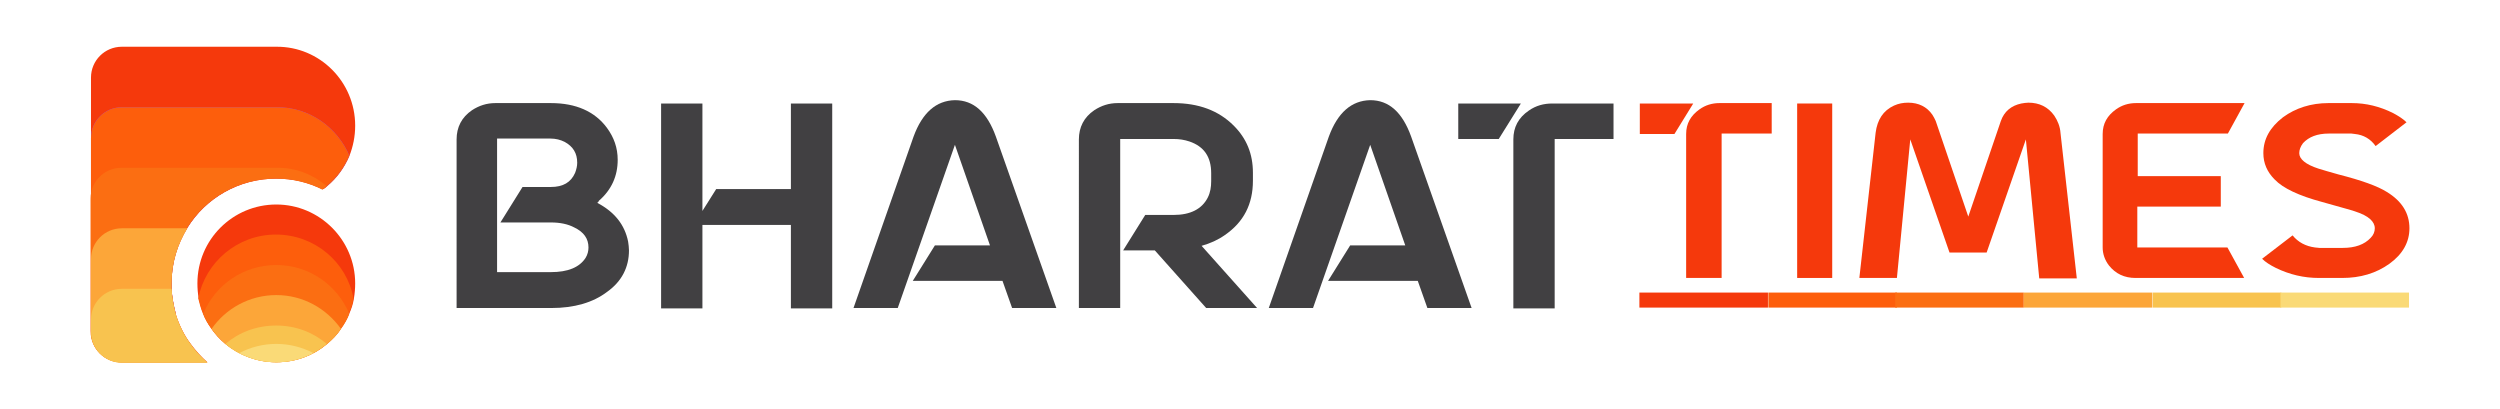 <?xml version="1.0" encoding="utf-8"?>
<!-- Generator: Adobe Illustrator 26.4.1, SVG Export Plug-In . SVG Version: 6.00 Build 0)  -->
<svg version="1.1" id="Layer_1" xmlns="http://www.w3.org/2000/svg" xmlns:xlink="http://www.w3.org/1999/xlink" x="0px" y="0px"
	 viewBox="0 0 599 98" style="enable-background:new 0 0 599 98;" xml:space="preserve">
<style type="text/css">
	.st0{fill:#F5390C;}
	.st1{fill:#8E48F8;}
	.st2{fill:#FD5E0C;}
	.st3{fill:#FB6E12;}
	.st4{fill:#FCA639;}
	.st5{fill:#F8C34F;}
	.st6{fill:#FADA77;}
	.st7{fill:#414042;}
</style>
<g>
	<g>
		<path class="st0" d="M85.1,30.1c0,2.6-0.5,5-1.4,7.3c-1.2,2.8-3,5.3-5.3,7.2c-0.3,0.3-0.7,0.6-1.1,0.8c-3.4-1.7-7.1-2.6-11.1-2.6
			c-9,0-16.9,4.7-21.3,11.8c-2.4,3.9-3.8,8.4-3.8,13.3c0,0.4,0,0.8,0,1.2c0.1,2.1,0.5,4.1,1,6.1c0.8,2.6,2,5.1,3.6,7.2
			c1.2,1.6,2.5,3.1,4,4.4H29.2c-4.1,0-7.4-3.3-7.4-7.4V18.6c0-4.1,3.3-7.4,7.4-7.4h37C76.6,11.1,85.1,19.6,85.1,30.1z"/>
		<path class="st1" d="M83.7,37.3c-1.2,2.8-3,5.3-5.3,7.2c-0.3,0.3-0.7,0.6-1.1,0.8c-3.4-1.7-7.1-2.6-11.1-2.6
			c-9,0-16.9,4.7-21.3,11.8c-2.4,3.9-3.8,8.4-3.8,13.3c0,0.4,0,0.8,0,1.2c0.1,2.1,0.5,4.1,1,6.1c-0.7,2.3-1.1,4.7-1.1,7.2
			c0,1.5,0.1,3,0.4,4.4H29.2c-4.1,0-7.4-3.3-7.4-7.4V33.1c0-4.1,3.3-7.4,7.4-7.4h37C74.1,25.6,80.8,30.5,83.7,37.3z"/>
		<path class="st2" d="M83.7,37.3c-1.2,2.8-3,5.3-5.3,7.2c-0.3,0.3-0.7,0.6-1.1,0.8c-3.4-1.7-7.1-2.6-11.1-2.6
			c-9,0-16.9,4.7-21.3,11.8c-2.4,3.9-3.8,8.4-3.8,13.3c0,0.4,0,0.8,0,1.2c0.1,2.1,0.5,4.1,1,6.1c-0.7,2.3-1.1,4.7-1.1,7.2
			c0,1.5,0.1,3,0.4,4.4H29.2c-4.1,0-7.4-3.3-7.4-7.4V33.1c0-4.1,3.3-7.4,7.4-7.4h37C74.1,25.6,80.8,30.5,83.7,37.3z"/>
		<path class="st3" d="M78.3,44.6c-0.3,0.3-0.7,0.6-1.1,0.8c-3.4-1.7-7.1-2.6-11.1-2.6c-9,0-16.9,4.7-21.3,11.8
			c-2.4,3.9-3.8,8.4-3.8,13.3c0,0.4,0,0.8,0,1.2c0.1,2.1,0.5,4.1,1,6.1c0.8,2.6,2,5.1,3.6,7.2c-1,1.4-1.8,2.9-2.5,4.4h-14
			c-4.1,0-7.4-3.3-7.4-7.4V47.6c0-4.1,3.3-7.4,7.4-7.4h37C70.8,40.1,75,41.8,78.3,44.6z"/>
		<path class="st4" d="M49.7,86.9H29.2c-4.1,0-7.4-3.3-7.4-7.4V62.1c0-4.1,3.3-7.4,7.4-7.4h15.7c-2.4,3.9-3.8,8.4-3.8,13.3
			c0,0.4,0,0.8,0,1.2c0.1,2.1,0.5,4.1,1,6.1c0.8,2.6,2,5.1,3.6,7.2C46.8,84.1,48.2,85.5,49.7,86.9z"/>
		<path class="st5" d="M49.7,86.9H29.2c-4.1,0-7.4-3.3-7.4-7.4v-2.9c0-4.1,3.3-7.4,7.4-7.4h11.9c0.1,2.1,0.5,4.1,1,6.1
			c0.8,2.6,2,5.1,3.6,7.2C46.8,84.1,48.2,85.5,49.7,86.9z"/>
		<path class="st0" d="M85.1,67.9c0,1.2-0.1,2.4-0.3,3.6c-0.2,1.3-0.6,2.5-1.1,3.6c-0.5,1.3-1.2,2.5-2,3.6c-0.9,1.4-2.1,2.6-3.3,3.6
			c-3.3,2.8-7.5,4.4-12.2,4.4c-4.6,0-8.9-1.7-12.2-4.4c-1.3-1.1-2.4-2.3-3.3-3.6c-0.8-1.1-1.5-2.3-2-3.6c-0.5-1.2-0.8-2.4-1.1-3.6
			c-0.2-1.2-0.3-2.4-0.3-3.6c0-10.5,8.5-18.9,18.9-18.9S85.1,57.5,85.1,67.9z"/>
		<path class="st2" d="M84.7,71.5c-0.2,1.3-0.6,2.5-1.1,3.6c-0.5,1.3-1.2,2.5-2,3.6c-0.9,1.4-2.1,2.6-3.3,3.6
			c-3.3,2.8-7.5,4.4-12.2,4.4c-4.6,0-8.9-1.7-12.2-4.4c-1.3-1.1-2.4-2.3-3.3-3.6c-0.8-1.1-1.5-2.3-2-3.6c-0.5-1.2-0.8-2.4-1.1-3.6
			c1.7-8.7,9.4-15.3,18.6-15.3C75.4,56.2,83.1,62.8,84.7,71.5z"/>
		<path class="st3" d="M83.7,75.2c-0.5,1.3-1.2,2.5-2,3.6c-0.9,1.4-2.1,2.6-3.3,3.6c-3.3,2.8-7.5,4.4-12.2,4.4
			c-4.6,0-8.9-1.7-12.2-4.4c-1.3-1.1-2.4-2.3-3.3-3.6c-0.8-1.1-1.5-2.3-2-3.6c2.8-6.9,9.6-11.7,17.5-11.7
			C74.1,63.5,80.8,68.3,83.7,75.2z"/>
		<path class="st4" d="M81.7,78.8c-0.9,1.4-2.1,2.6-3.3,3.6c-3.3,2.8-7.5,4.4-12.2,4.4c-4.6,0-8.9-1.7-12.2-4.4
			c-1.3-1.1-2.4-2.3-3.3-3.6c3.4-4.9,9.1-8.1,15.5-8.1C72.6,70.7,78.2,73.9,81.7,78.8z"/>
		<path class="st5" d="M78.3,82.4c-1,0.8-2.1,1.6-3.3,2.2c-2.7,1.4-5.7,2.2-8.9,2.2c-3.2,0-6.2-0.8-8.9-2.2C56.1,84,55,83.3,54,82.4
			c3.3-2.8,7.5-4.4,12.2-4.4C70.8,78,75,79.6,78.3,82.4z"/>
		<path class="st6" d="M75.1,84.6c-2.7,1.4-5.7,2.2-8.9,2.2c-3.2,0-6.2-0.8-8.9-2.2c2.7-1.4,5.7-2.2,8.9-2.2
			C69.4,82.4,72.4,83.2,75.1,84.6z"/>
	</g>
	<g>
		<g>
			<g>
				<g>
					<g>
						<path class="st7" d="M143.1,48.6c4.2,2.2,6.6,5.3,7.4,9.3c0.1,0.7,0.2,1.4,0.2,2.1c0,4-1.7,7.4-5.2,9.9
							c-3.4,2.6-7.9,3.9-13.4,3.9h-22.7V33.4c0-2.9,1.2-5.3,3.7-7c1.7-1.1,3.5-1.7,5.6-1.7H132c6,0,10.5,2,13.4,5.9
							c1.7,2.3,2.6,4.8,2.6,7.7c0,3.9-1.5,7.2-4.5,9.8C143.4,48.4,143.2,48.5,143.1,48.6z M125.2,44.8h6.8c2.9,0,4.8-1.1,5.8-3.4
							c0.3-0.8,0.5-1.6,0.5-2.4c0-2.3-1-3.9-3-5c-1-0.5-2.1-0.8-3.4-0.8h-12.8v32H132c4,0,6.8-1.1,8.3-3.4c0.5-0.8,0.7-1.7,0.7-2.5
							c0-2.1-1.1-3.7-3.4-4.8c-1.5-0.8-3.4-1.2-5.6-1.2h-12.1L125.2,44.8z"/>
					</g>
				</g>
				<g>
					<g>
						<path class="st7" d="M168.2,50.7l3.4-5.4h17.9V24.8h9.9v49.1h-9.9v-20h-21.2v20h-9.9V24.8h9.9V50.7z"/>
					</g>
				</g>
				<g>
					<g>
						<path class="st7" d="M240.2,67.3h-21.5l5.3-8.5h13.2l-8.4-24.1l-13.7,39.1h-10.6l14.4-41.1c2.1-5.7,5.4-8.6,9.9-8.7
							c4.5,0,7.7,2.9,9.8,8.7l14.5,41.1h-10.6L240.2,67.3z"/>
					</g>
				</g>
				<g>
					<g>
						<path class="st7" d="M268.4,33.3v40.5h-9.9V33.4c0-2.9,1.2-5.3,3.7-7c1.7-1.1,3.5-1.7,5.6-1.7h13.4c6,0,10.8,1.8,14.4,5.4
							c3.1,3.1,4.6,6.8,4.6,11.3v1.9c0,5.6-2.2,9.9-6.7,13c-1.7,1.2-3.5,2-5.6,2.6l13.3,14.9H289L276.7,60h-7.6l5.3-8.5h6.8
							c4,0,6.8-1.4,8.2-4.2c0.6-1.2,0.8-2.5,0.8-3.9v-1.9c0-3.9-1.7-6.4-5.2-7.6c-1.2-0.4-2.4-0.6-3.8-0.6H268.4z"/>
					</g>
				</g>
				<g>
					<g>
						<path class="st7" d="M339.7,67.3h-21.5l5.3-8.5h13.2l-8.4-24.1l-13.7,39.1h-10.6l14.4-41.1c2.1-5.7,5.4-8.6,9.9-8.7
							c4.5,0,7.7,2.9,9.8,8.7l14.5,41.1H342L339.7,67.3z"/>
					</g>
				</g>
				<g>
					<g>
						<path class="st7" d="M364.4,24.8l-5.3,8.5h-9.7v-8.5H364.4z M372.5,73.9h-9.9V33.4c0-2.9,1.2-5.2,3.7-6.9
							c1.7-1.2,3.6-1.7,5.6-1.7h14.7v8.5h-14.1V73.9z"/>
					</g>
				</g>
			</g>
		</g>
		<g>
			<g>
				<path class="st0" d="M405.7,24.8l-4.5,7.3h-8.3v-7.3H405.7z M412.5,66.6h-8.5V32.1c0-2.5,1.1-4.4,3.2-5.9c1.4-1,3-1.5,4.8-1.5
					h12.5V32h-12V66.6z"/>
				<path class="st0" d="M430.6,24.8h8.4v41.8h-8.4V24.8z"/>
				<path class="st0" d="M485.4,33.4l-9.4,27.1h-8.9l-9.4-27.1l-3.2,33.2h-9l3.9-34.8c0.4-3.1,1.8-5.3,4.4-6.5
					c1.1-0.5,2.2-0.7,3.4-0.7c2.5,0,4.5,1,5.8,2.9c0.3,0.5,0.6,1,0.8,1.5l7.8,22.9l7.8-22.9c0.8-2.3,2.5-3.7,4.9-4.2
					c0.6-0.1,1.2-0.2,1.7-0.2c2.6,0,4.7,1,6.2,3.1c0.8,1.2,1.4,2.6,1.5,4.2l3.9,34.8h-9L485.4,33.4z"/>
				<path class="st0" d="M512.1,49.5v9.8h21.6l4,7.3h-26c-2.7,0-4.8-1-6.4-3c-1-1.3-1.5-2.8-1.5-4.3V32.1c0-2.5,1.1-4.4,3.2-5.9
					c1.4-1,3-1.5,4.8-1.5h26l-4,7.3h-21.6v10.2h19.9v7.3H512.1z"/>
				<path class="st0" d="M542.3,36.7c0-3.4,1.6-6.2,4.7-8.6c3-2.2,6.7-3.4,10.9-3.4h5.6c3.4,0,6.7,0.8,9.9,2.4
					c1.3,0.7,2.4,1.4,3.2,2.2l-7.4,5.7c-1.2-1.7-2.9-2.7-5-2.9c-0.3,0-0.5-0.1-0.8-0.1H558c-2.8,0-4.8,0.8-6.2,2.3
					c-0.6,0.8-0.9,1.6-0.9,2.4c0,1.4,1.5,2.7,4.6,3.7c1,0.3,2.6,0.8,4.8,1.4c5.5,1.4,9.4,2.8,11.6,4.2c3.6,2.2,5.4,5.1,5.4,8.7
					c0,3.3-1.6,6.2-4.8,8.5c-3.2,2.3-7,3.4-11.3,3.4h-5.6c-3.6,0-7-0.8-10.3-2.4c-1.4-0.7-2.5-1.4-3.3-2.2l7.3-5.6
					c1.3,1.6,3.1,2.6,5.4,2.9c0.4,0,0.7,0.1,1,0.1h5.6c3,0,5.2-0.8,6.7-2.4c0.7-0.7,1-1.5,1-2.3c0-1.6-1.5-3-4.6-4
					c-0.4-0.2-3.1-0.9-8-2.3c-5.6-1.5-9.4-3.3-11.4-5.4C543.2,41.2,542.3,39.1,542.3,36.7z"/>
			</g>
		</g>
		<g>
			<rect x="392.8" y="70.1" class="st0" width="30.8" height="3.6"/>
			<rect x="423.7" y="70.1" class="st2" width="30.8" height="3.6"/>
			<rect x="454.1" y="70.1" class="st3" width="30.8" height="3.6"/>
			<rect x="484.9" y="70.1" class="st4" width="30.8" height="3.6"/>
			<rect x="515.8" y="70.1" class="st5" width="30.8" height="3.6"/>
			<rect x="546.4" y="70.1" class="st6" width="30.8" height="3.6"/>
		</g>
	</g>
</g>
</svg>
